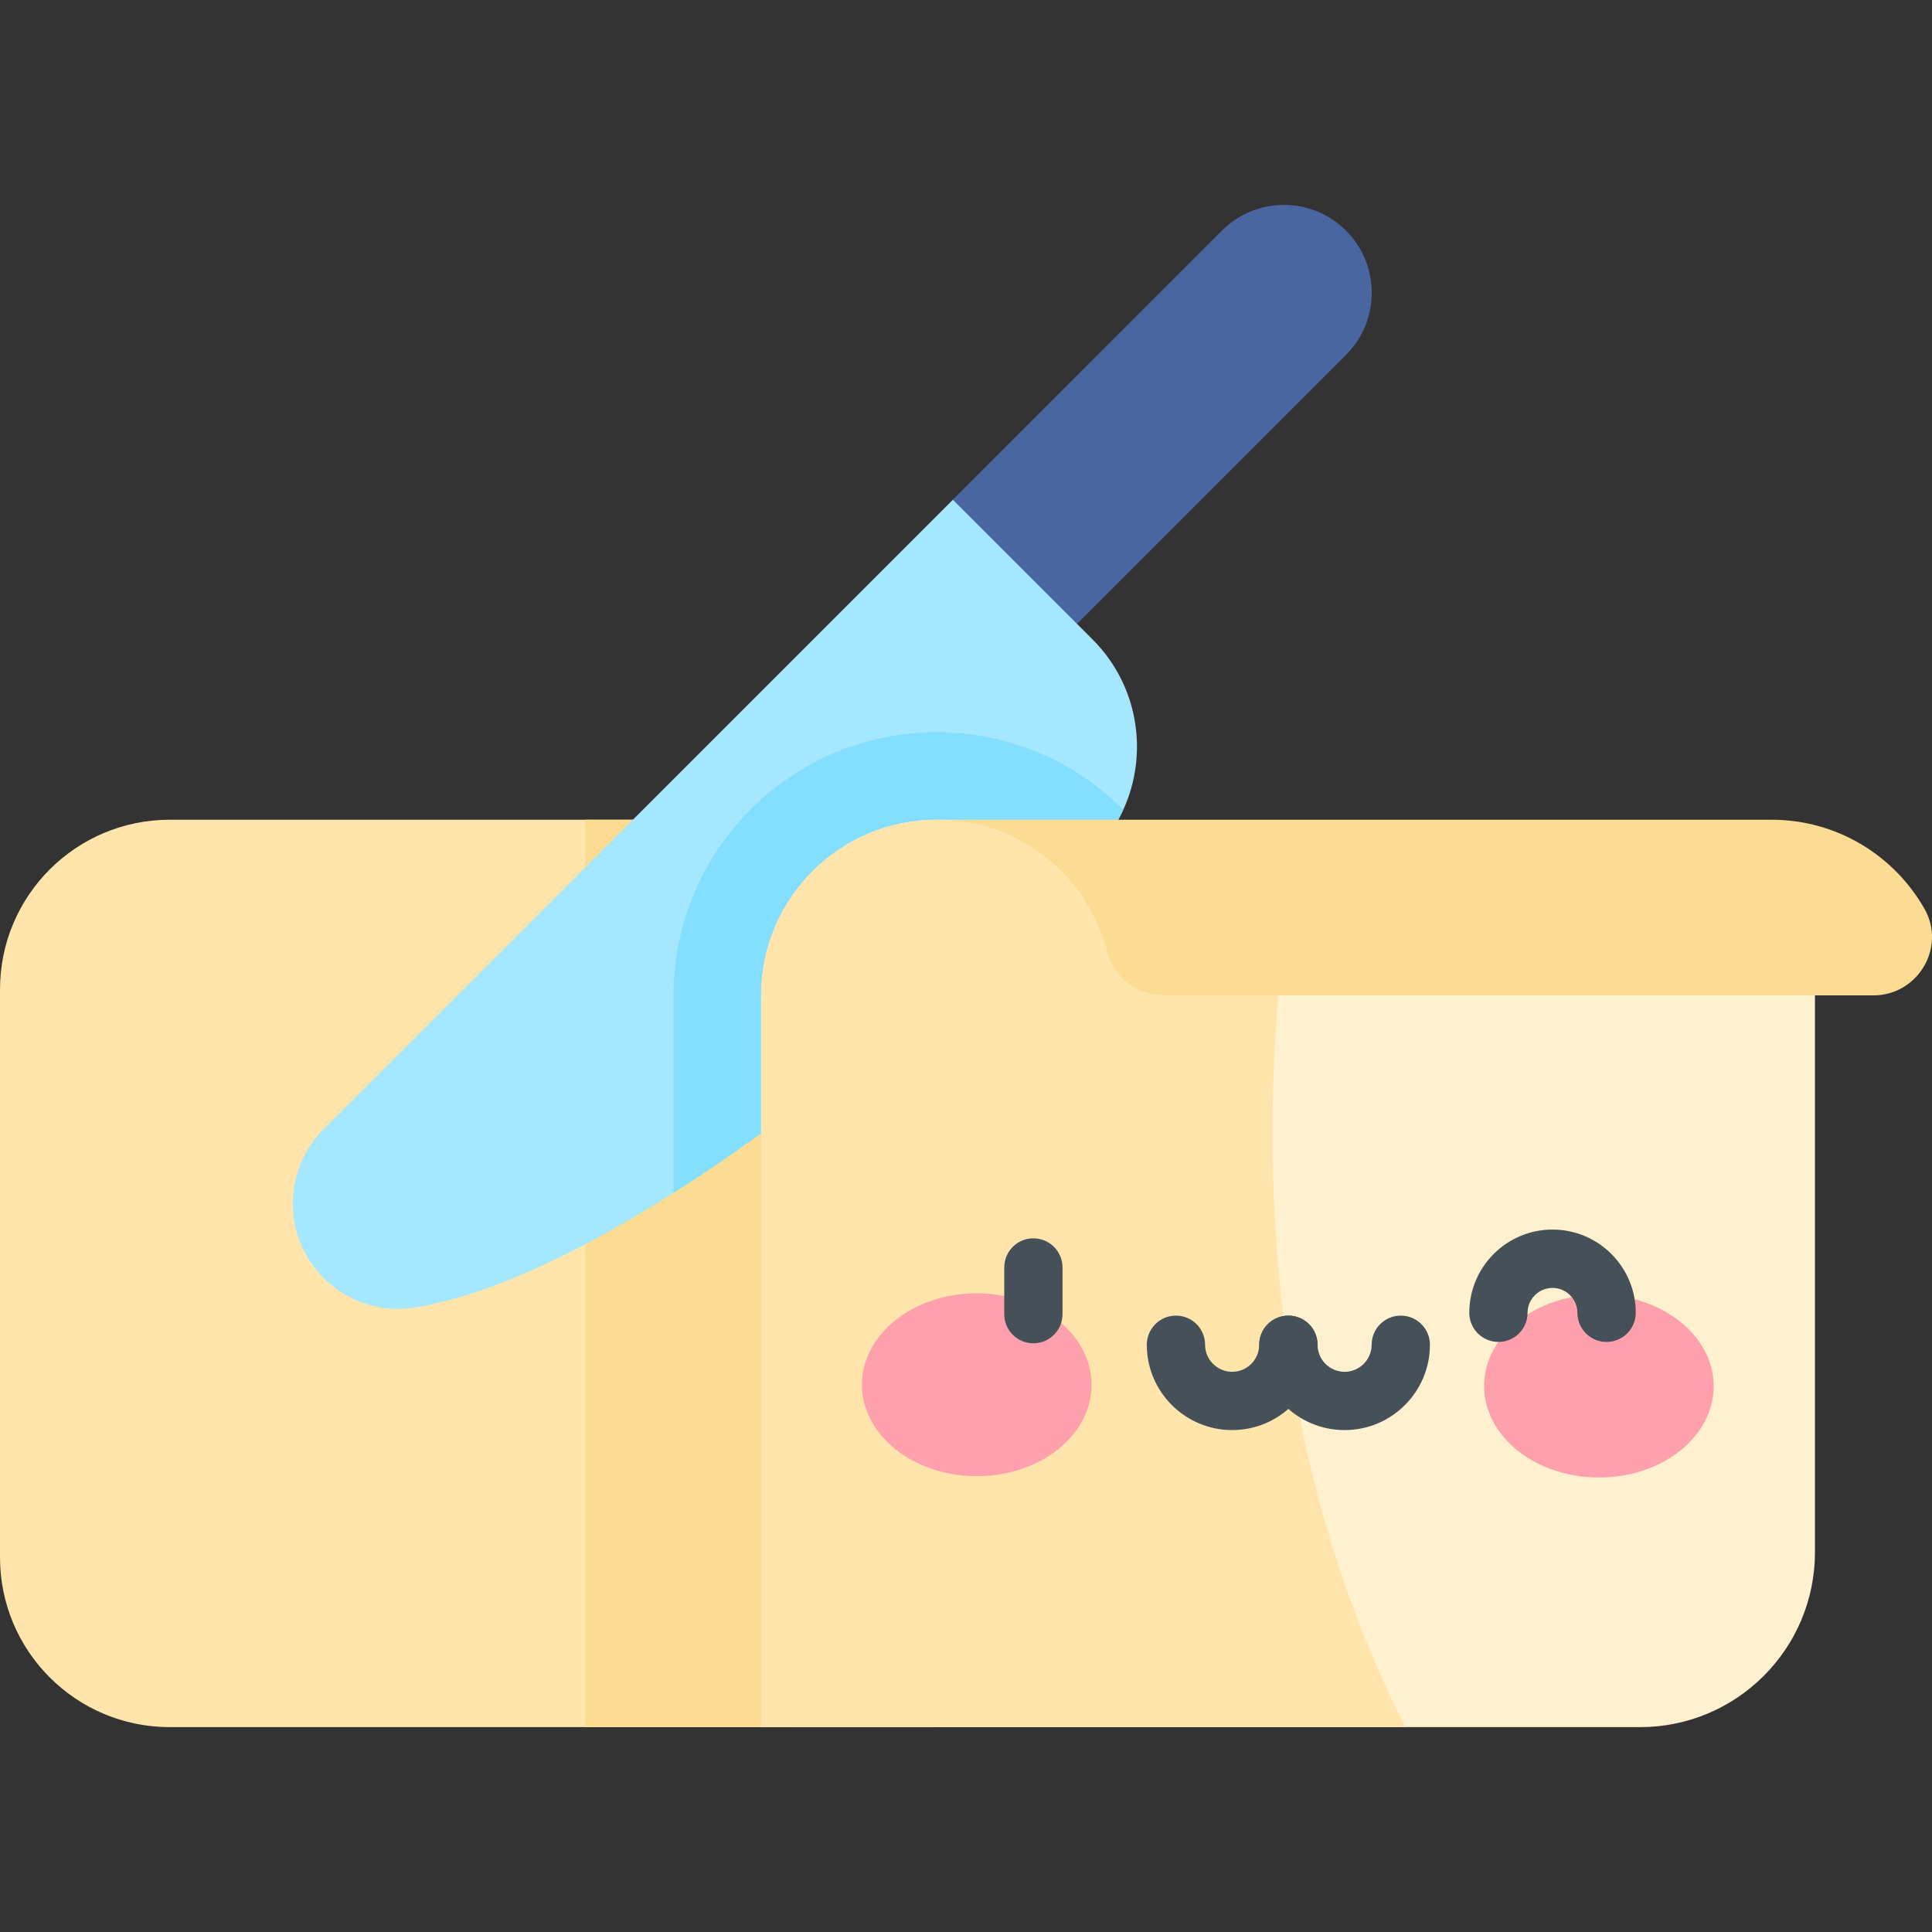 <svg width="24" height="24" viewBox="0 0 24 24" fill="none" xmlns="http://www.w3.org/2000/svg">
<rect x="0" y="0" width="24" height="24" fill="#333333" stroke="none"/>
<g clip-path="url(#clip0_176_1095)">
<path d="M2.109 21.455H11.636V10.183H2.109C0.944 10.183 0 11.127 0 12.292V19.346C0 20.511 0.944 21.455 2.109 21.455Z" fill="#FFE5AB"/>
<path d="M7.273 10.183H9.819V21.455H7.273V10.183Z" fill="#FCDB92"/>
<path d="M16.721 4.408L12.35 8.779L11.836 6.208L15.179 2.865C15.605 2.439 16.295 2.439 16.721 2.865C17.147 3.291 17.147 3.982 16.721 4.408V4.408Z" fill="#4A66A0"/>
<path d="M13.953 10.061C13.856 10.274 13.716 10.473 13.535 10.644C11.387 12.671 9.689 13.978 8.368 14.817C6.801 15.812 5.766 16.147 5.144 16.244C5.077 16.255 5.01 16.26 4.943 16.26C4.6 16.26 4.267 16.123 4.02 15.876C3.509 15.365 3.509 14.537 4.02 14.025L11.837 6.208L13.572 7.943C14.146 8.517 14.271 9.367 13.953 10.061V10.061Z" fill="#A4E7FF"/>
<path d="M13.953 10.061C13.855 10.274 13.716 10.473 13.534 10.644C11.386 12.671 9.688 13.978 8.367 14.817V12.364C8.367 10.562 9.833 9.096 11.636 9.096C12.073 9.096 12.498 9.181 12.898 9.349C13.297 9.515 13.654 9.76 13.953 10.061V10.061Z" fill="#83DEFF"/>
<path d="M23.272 12.365C23.821 12.365 24.178 11.773 23.909 11.294C23.534 10.631 22.823 10.183 22.007 10.183H11.637V12.365L23.272 12.365Z" fill="#FCDB92"/>
<path d="M22.546 12.365V19.282C22.546 20.483 21.573 21.455 20.373 21.455H9.455V12.365C9.455 11.16 10.432 10.183 11.637 10.183C11.935 10.183 12.22 10.242 12.479 10.351C13.105 10.613 13.583 11.159 13.752 11.828C13.832 12.145 14.124 12.365 14.452 12.365H22.546V12.365Z" fill="#FFF1CF"/>
<path d="M17.458 21.455H9.455V12.365C9.455 11.16 10.432 10.183 11.637 10.183C11.935 10.183 12.22 10.242 12.479 10.351C13.105 10.613 13.583 11.159 13.752 11.828C13.832 12.145 14.124 12.365 14.452 12.365H15.881C15.679 14.728 15.8 18.183 17.458 21.455V21.455Z" fill="#FFE5AB"/>
<path d="M13.56 17.205C13.561 16.578 12.923 16.068 12.136 16.066C11.348 16.065 10.709 16.572 10.707 17.199C10.706 17.826 11.344 18.336 12.131 18.338C12.919 18.339 13.558 17.832 13.56 17.205Z" fill="#FFA1AC"/>
<path d="M21.288 17.222C21.289 16.594 20.652 16.085 19.864 16.083C19.077 16.081 18.437 16.589 18.436 17.216C18.435 17.843 19.072 18.353 19.86 18.354C20.647 18.356 21.287 17.849 21.288 17.222Z" fill="#FFA1AC"/>
<path d="M12.837 16.687C12.637 16.687 12.475 16.525 12.475 16.325V15.745C12.475 15.545 12.637 15.383 12.837 15.383C13.037 15.383 13.199 15.545 13.199 15.745V16.325C13.199 16.525 13.037 16.687 12.837 16.687Z" fill="#455059"/>
<path d="M19.957 16.67C19.757 16.67 19.595 16.508 19.595 16.308C19.595 16.138 19.456 15.999 19.286 15.999C19.115 15.999 18.976 16.138 18.976 16.308C18.976 16.508 18.814 16.67 18.614 16.67C18.414 16.67 18.252 16.508 18.252 16.308C18.252 15.738 18.716 15.274 19.286 15.274C19.856 15.274 20.32 15.738 20.32 16.308C20.32 16.508 20.157 16.67 19.957 16.67V16.67Z" fill="#455059"/>
<path d="M15.306 17.765C14.722 17.765 14.246 17.29 14.246 16.705C14.246 16.505 14.408 16.343 14.608 16.343C14.808 16.343 14.97 16.505 14.97 16.705C14.97 16.89 15.121 17.041 15.306 17.041C15.492 17.041 15.642 16.89 15.642 16.705C15.642 16.505 15.805 16.343 16.005 16.343C16.205 16.343 16.367 16.505 16.367 16.705C16.367 17.29 15.891 17.765 15.306 17.765V17.765Z" fill="#455059"/>
<path d="M16.703 17.765C16.118 17.765 15.643 17.29 15.643 16.705C15.643 16.505 15.805 16.343 16.005 16.343C16.205 16.343 16.367 16.505 16.367 16.705C16.367 16.89 16.518 17.041 16.703 17.041C16.888 17.041 17.039 16.89 17.039 16.705C17.039 16.505 17.201 16.343 17.401 16.343C17.601 16.343 17.763 16.505 17.763 16.705C17.763 17.29 17.288 17.765 16.703 17.765V17.765Z" fill="#455059"/>
</g>
<defs>
<clipPath id="clip0_176_1095">
<rect width="24" height="24" fill="white"/>
</clipPath>
</defs>
</svg>
